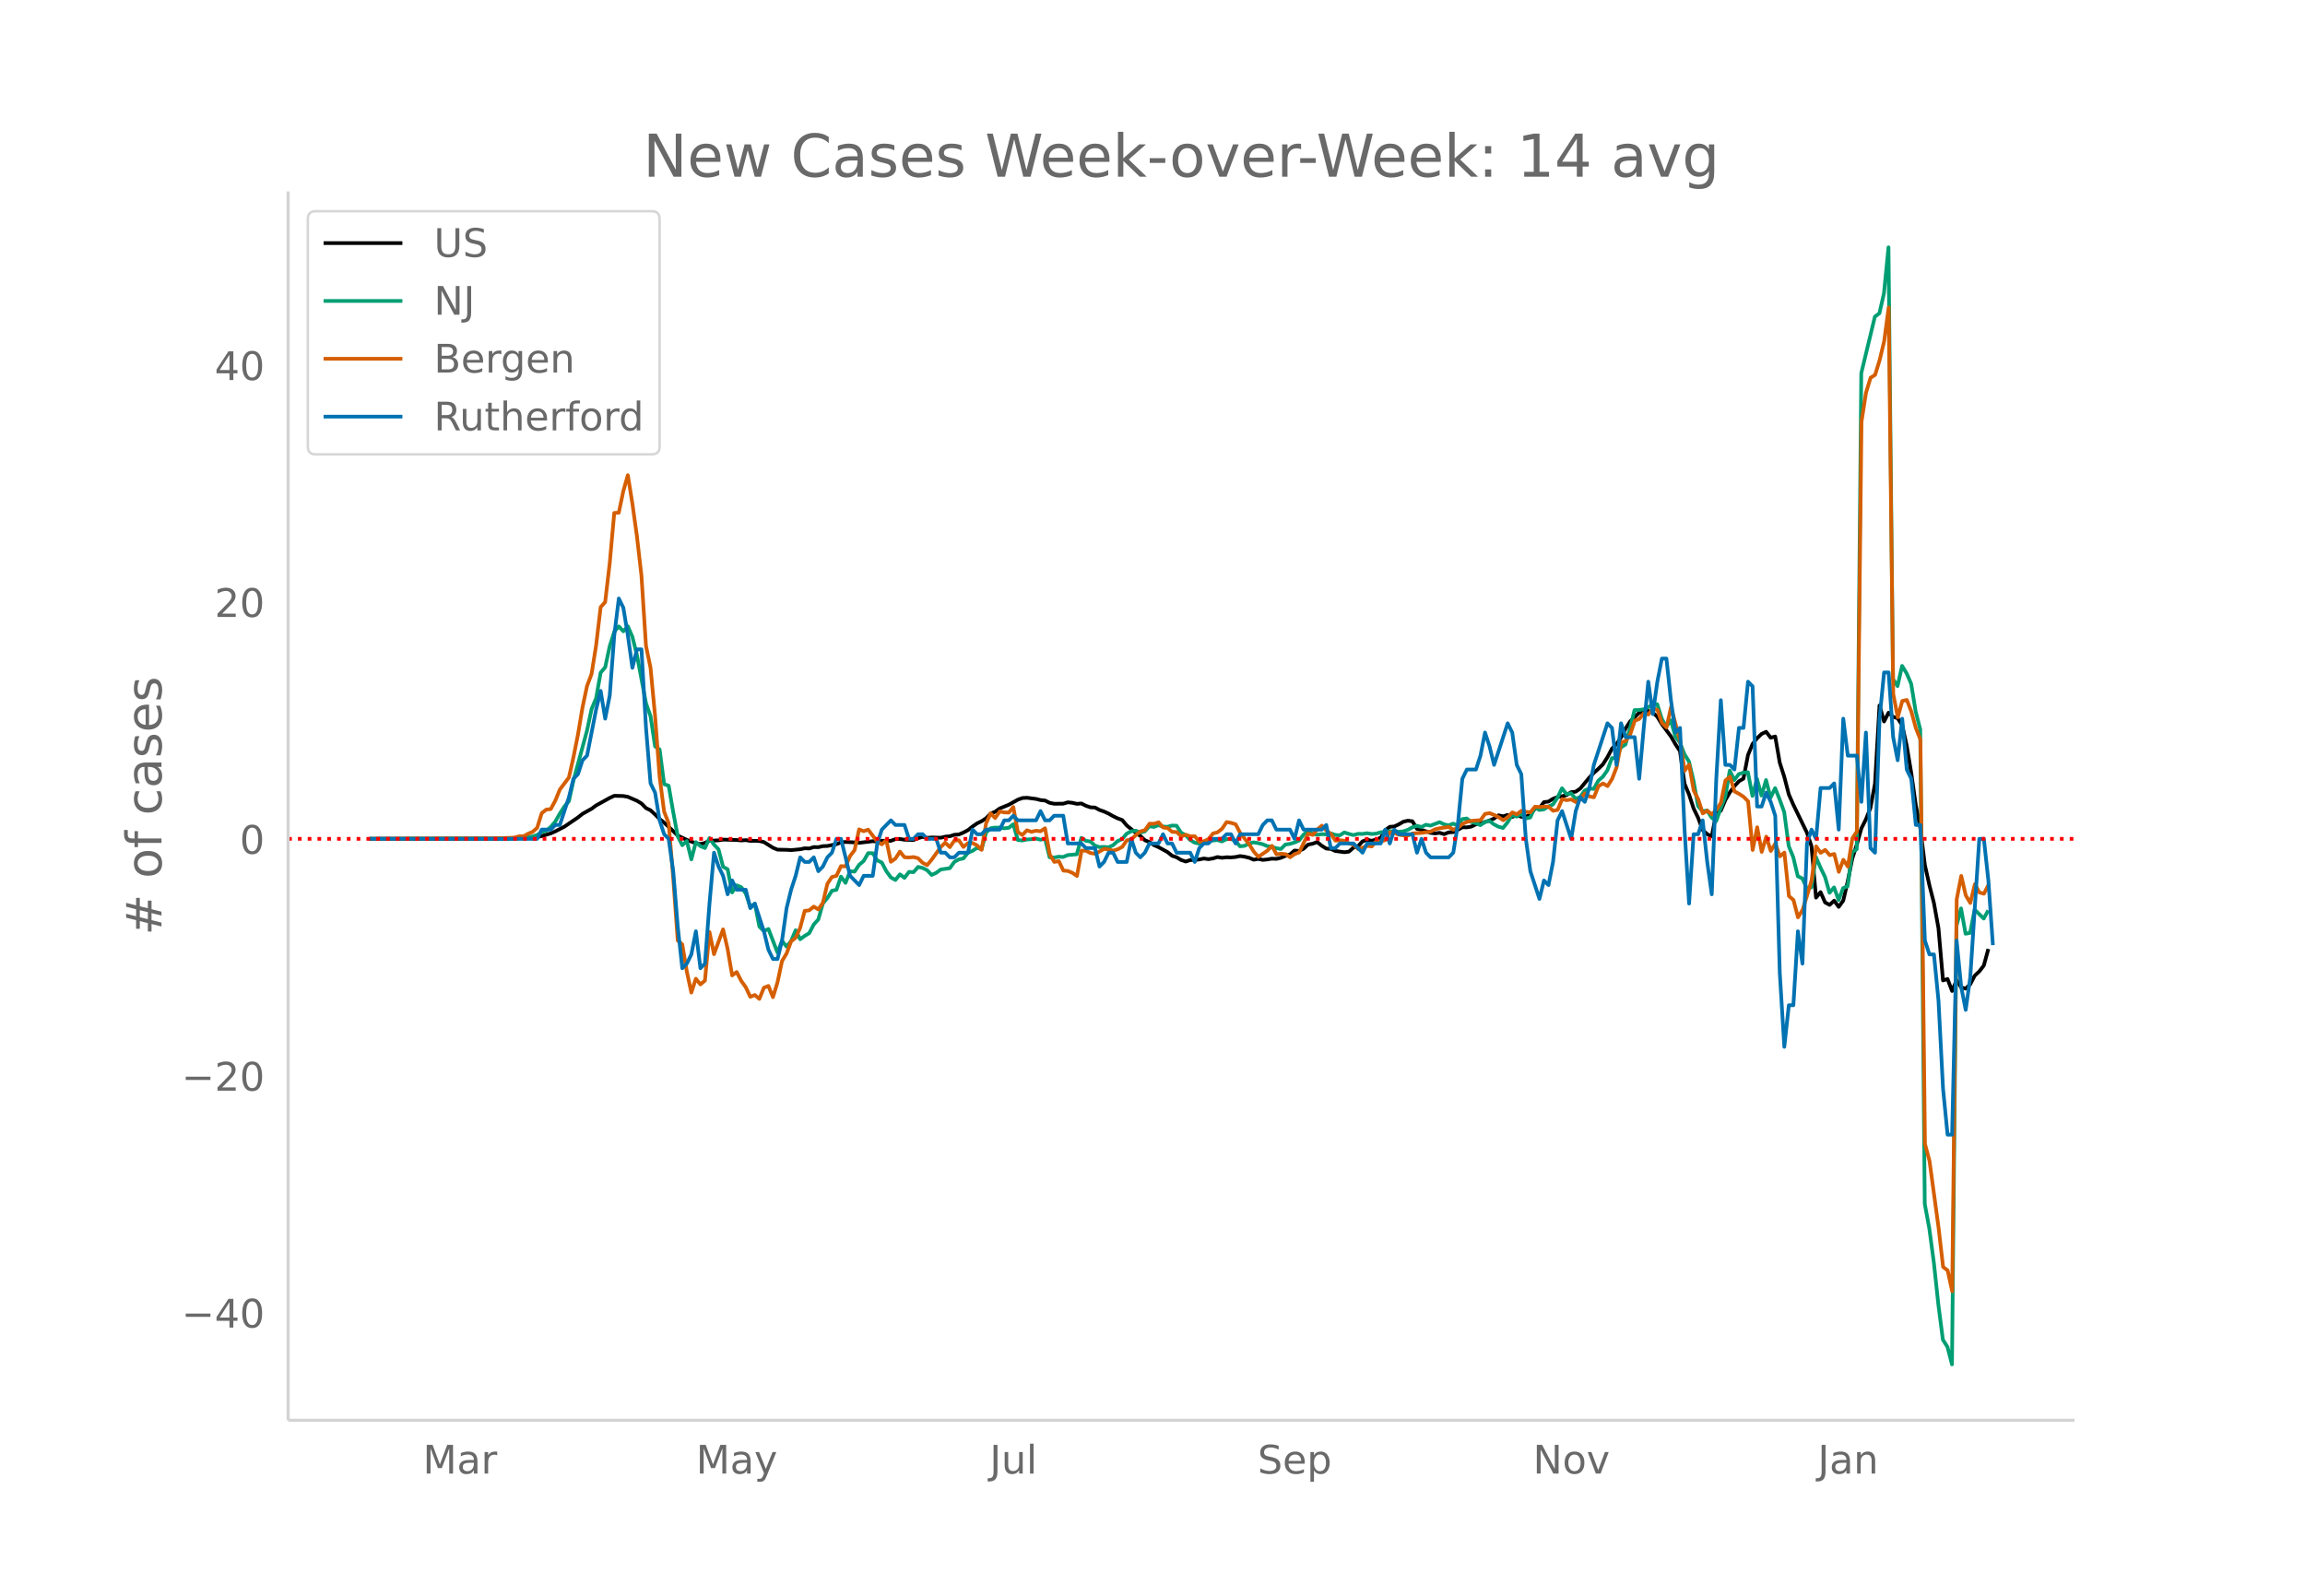 <svg height="864" viewBox="0 0 936 648" width="1248" xmlns="http://www.w3.org/2000/svg" xmlns:xlink="http://www.w3.org/1999/xlink"><defs><style>*{stroke-linecap:butt;stroke-linejoin:round}</style></defs><g id="figure_1"><path d="M0 648h936V0H0z" fill="#fff" id="patch_1"/><g id="axes_1"><path d="M117 576.72h725.4V77.76H117z" fill="none" id="patch_2"/><path clip-path="url(#pddda98bb43)" d="M149.973 340.625l55.261-.112 9.21-.276 1.843-.116 1.842-.228 1.842-.374 3.684-1.121 1.842-.81 3.684-1.898 5.526-3.75 1.842-1.465 3.684-2.065 1.842-1.355 5.526-3.046 1.843-.857 3.684.086 1.842.335 3.684 1.599 1.842 1.105 1.842 1.876 1.842.885 1.842 1.694 1.842 1.854 1.842 1.474 3.684 3.43 1.842 1.816 3.684 1.75 3.684 1.372 1.843.295 1.842-.427 1.842-.983 1.842.014 1.842-.1 1.842-.291 5.526.17 1.842.17 1.842-.128 1.842.3 1.842-.025 1.842.089 1.842.423 3.684 2.32 1.842.756 3.684.073 1.843.113 3.684-.341 1.842-.39 1.842.074 1.842-.57 1.842.04 1.842-.416 1.842-.068 3.684-.743 1.842-.716 1.842-.169 3.684.172 1.842.178 5.526-.67 1.843.147 1.842-.337 3.684.037 1.842-.69 1.842-.054 1.842.317 3.684.091 1.842-.752 1.842-.504 1.842.415 1.842-.176 3.684.102 1.842-.438 1.842-.164 1.842-.602 1.842-.123 1.843-.793 1.842-.97 1.842-1.47 1.842-1.272 1.842-.887 1.842-1.207 1.842-1.874 1.842-.78 1.842-1.32 3.684-1.505 3.684-2.063 1.842-.658 1.842-.106 3.684.473 1.842.469 1.842.194 1.842.92 1.843.378 3.684-.037 1.842-.546 1.842.19 1.842.428 1.842-.147 1.842.934 1.842.626 1.842.083 1.842.994 1.842.63 1.842.846 1.842 1.048 1.842.887 1.842.668 1.842 2.209 3.684 2.997 1.843 1.257 1.842 1.747 1.842.747 1.842 1.222 1.842.826 3.684 2.016 1.842 1.496 1.842.62 1.842 1.102 1.842.62 1.842-.602 1.842-.041 1.842-.207 1.842-.385 1.842.268 1.842-.288 1.842-.57 1.842.305 1.843-.214 1.842.058 1.842-.17 1.842-.374 1.842.264 1.842.432 1.842.784 1.842-.334 1.842.404 1.842-.184 1.842-.317 1.842.082 1.842-.427 1.842-.78 1.842-.599 1.842-1.569 1.842.168 1.842-.922 1.842-1.674 1.843-.352 1.842-.667 1.842 1.487 1.842 1.157 1.842.149 1.842.828 3.684.503 1.842-.235 1.842-1.637 1.842-.567 1.842-1.969 1.842-.676 1.842.441 1.842-.53 1.842-.674 1.842-3.076 1.842-1.39 1.842-.146 1.842-.86 1.843-1.072 1.842-.422 1.842.251 1.842 3.068 1.842.416 3.684 1.2 1.842.243 1.842-.249 1.842.55 1.842-.732 1.842-.104 1.842-.908 1.842-1.054 1.842.032 1.842-.312 1.842-.919 1.842-.334 3.685-1.21 1.842-.811 1.842-1.309 1.842.416 1.842-.559 1.842.799 1.842-.737 1.842.689 1.842.02 1.842-.973 1.842-2.31 1.842-.22 1.842-2.455 1.842-.238 1.842-1.136 1.842-.7 1.842-.334 1.842-.463 1.842-1.194 1.843-.19 1.842-1.26 3.684-4.454 1.842-1.925 1.842-1.65 1.842-1.817 1.842-2.893 1.842-3.487 1.842-1.81 1.842-2.75 1.842-3.563 1.842-2.895 3.684-3.562 3.684-.757 1.842.708 1.842 1.673 1.842 3.016 3.685 4.962 1.842 3.199 1.842 2.797 1.842 13.222 1.842 4.389 1.842 5.647 1.842 3.817 1.842 4.956 1.842 1.676 1.842.918 1.842-9.512 1.842-.904 1.842-4.358 1.842-3.137 1.842-2.485 1.842-1.996 1.842-1.072 1.842-9.594 1.843-4.453 1.842-2.35 1.842-1.757 1.842-.865 1.842 2.397 1.842-.493 1.842 10.641 1.842 5.762 1.842 7.119 1.842 4.198 5.526 11.368 1.842 5.462 1.842 20.885 1.842-2.221 1.842 4.18 1.842.99 1.842-1.71 1.843 2.52 1.842-2.543 1.842-7.902 1.842-9.213 1.842-5.67 1.842-6.53 1.842-3.691 1.842-4.603 1.842-9.854 1.842-31.781 1.842 6.505 1.842-3.58 1.842 1.723 1.842.5 1.842 2.9 1.842 8.287 1.842 11.075 1.842 13.085 1.842 9.272 1.842 14.99 1.843 8.226 1.842 7.23 1.842 10.227 1.842 21.215 1.842-.58 1.842 4.865 1.842-4.406 1.842 2.943 1.842.508 1.842-1.756 1.842-3.515 1.842-1.721 1.842-2.374 1.842-6.75h0" fill="none" stroke="#000" stroke-linecap="round" stroke-width="1.5" id="line2d_1"/><path clip-path="url(#pddda98bb43)" d="M149.973 340.624l57.103-.104 5.526-.251 3.685-.623 1.842-.58 1.842-1.165 1.842-.533 1.842-1.605 1.842-2.14 1.842-3.275 1.842-2.843 1.842-2.17 1.842-8.358 5.526-20.368 1.842-8.69 1.842-4.414 1.842-10.37 1.842-2.161 1.842-8.571 1.843-5.86 1.842-2.181 1.842 2 1.842-2.04 1.842 4.279 1.842 7.391 3.684 19.56 1.842 5.283 1.842 12.264 1.842 1.219 1.842 14.105 1.842.635 1.842 10.702 1.842 9.824 1.842 3.624 1.842-1.686 1.842 7.445 1.842-7 1.843 1.616 1.842.77 1.842-4.023 1.842 2.646 1.842 1.95 1.842 7.066 1.842.986 1.842 9.41 1.842-2.87 1.842.735 1.842 2.592 1.842 5.4 1.842-1.22 1.842 9.218 1.842 1.856 1.842-.866 3.684 9.607 1.842-4.807 1.842 2.37 1.843-2.281 1.842-4.39 1.842 3.67 1.842-1.365 1.842-1.106 1.842-3.547 1.842-2.011 1.842-6.498 1.842-2.212 1.842-2.96 1.842-.374 1.842-5.357 1.842 2.533 1.842-4.734 1.842.162 1.842-2.765 1.842-1.547 1.842-3.195 1.842.043 1.843 2.927 1.842.855 1.842 3.52 1.842 2.53 1.842 1.04 1.842-2.29 1.842 1.435 1.842-2.425 1.842.1 1.842-2.123 1.842.41 1.842.928 1.842 1.915 1.842-.843 1.842-1.37 3.684-.53 1.842-2.548 1.842-1.021 1.843-.402 1.842-2.313 1.842-.74 1.842-1.252 1.842.564 1.842-6.753 1.842-1.767 1.842-.26 1.842.016 1.842.279 1.842-.202 1.842-1.454 1.842 6.428 1.842.167 1.842-.406 1.842-.109 1.842-.263 1.842.48 1.842-.426 1.842 7.554 1.843.105 1.842-.345 1.842.12 1.842-.766 3.684-.328 1.842-6.653 1.842 1.184 1.842.27 1.842 1.664 1.842.63 1.842-.108 1.842.178 1.842-.844 1.842-1.686 1.842-.812 1.842-2.19 1.842-.982 1.842-.247 1.843.824 1.842-.526 1.842-2.089 1.842.294 1.842-.72 1.842.546 1.842.104 1.842-.503 1.842.058 1.842 2.855 1.842.97 1.842 1.985 1.842 1.064 1.842.394 1.842-.731 1.842-.596 1.842.085 1.842-.208 1.842.568 1.843-.924 1.842-.054 1.842.793 1.842 2.165 1.842-.193 1.842-.975 1.842-.433 1.842.314 1.842.452 1.842.762 1.842.29 1.842.55 1.842.347 1.842-1.833 1.842-.27 1.842-.546 1.842-.781 1.842-2.425 1.842-1.435 1.843 1.063 1.842.445 1.842-.27 1.842.092 1.842-.402 1.842.623 1.842.166 1.842-1.176 1.842.607 1.842.472 1.842-.506 1.842.042 1.842-.286 1.842.302 1.842-.14 1.842-.526 1.842-.29 1.842-.166 1.842.012 1.842.197 1.843-.14 1.842-.638 1.842-1.001 1.842-.639 1.842.5 1.842-.925 1.842.367 3.684-1.407 1.842.881 1.842.41 1.842-.707 1.842.839 1.842-2.665 1.842-.248 1.842 1.44 1.842.463 1.842.809 1.842-1.273 1.843-.503 1.842 1.459 1.842.955 1.842.491 1.842-2.305 1.842-2.982 1.842.669 1.842-1.122 1.842 1.907 1.842-.425 1.842-4.092 1.842 1.048 1.842-.255 1.842-1.16 1.842-.813 1.842-2.765 1.842-3.814 1.842 2.382 1.842-.348 1.843 2.209 1.842-.685 1.842-2.638 1.842-.854 1.842.193 1.842-3.342 1.842-1.609 1.842-2.576 1.842-5.005 1.842.07 1.842-4.417 1.842-1.18 1.842-6.563 1.842-7.391 1.842-.035 1.842-.279 1.842-.835 1.842-1.075 1.842-.17 1.842 5.89 1.843 3.249 1.842-2.6 1.842 6.591 1.842 2.387 1.842 4.792 1.842 2.967 1.842 7.805 1.842 10.265 1.842 2.135 1.842-.317 1.842 2.881 1.842 1.431 1.842-5.179 1.842-4.664 1.842-10.68 1.842 3.826 1.842-2.402 1.842-.6 1.842-.139 1.843 9.6 1.842-6.896 1.842 6.757 1.842-6.289 1.842 7.12 1.842-3.844 1.842 4.583 1.842 5.114 1.842 13.811 1.842 4.526 1.842 7.735 1.842.901 1.842 4.07 1.842-.473 1.842-12.288 1.842 4.286 1.842 3.786 1.842 6.429 1.842-2.182 1.843 5.14 1.842-4.861 1.842-.754 1.842-13.774 1.842-1.272 1.842-193.292 5.526-22.936 1.842-1.376 1.842-8.092 1.842-18.685 1.842 175.318 1.842 2.831 1.842-8.188 1.842 3.013 1.842 4.243 1.842 11.31 1.842 7.194 1.842 192.738 1.843 9.925 1.842 13.82 1.842 17.122 1.842 14.253 1.842 2.904 1.842 7.117 1.842-178.091 1.842-7.067 1.842 10.27 1.842-.33 1.842-9.445 3.684 3.62 1.842-3.31h0" fill="none" stroke="#009e73" stroke-linecap="round" stroke-width="1.5" id="line2d_2"/><path clip-path="url(#pddda98bb43)" d="M149.973 340.624l47.893-.11 9.21-.295 1.842-.11 1.842-.516h1.842l1.843-1.032 1.842-.774 1.842-1.622 1.842-5.933 1.842-1.474 1.842-.221 1.842-3.427 1.842-4.496 3.684-4.902 1.842-8.18 1.842-9.25 1.842-11.02 1.842-8.696 1.842-4.902 1.842-11.571 1.842-15.552 1.842-2.063 1.842-15.736 1.843-20.453 1.842-.074 1.842-8.807 1.842-6.45 1.842 11.535 1.842 13.23 1.842 16.067 1.842 28.487 1.842 8.881 1.842 19.458 1.842 24.765 1.842 14.225 1.842 4.643 1.842 22.074 1.842 25.612 1.842 1.548 1.842 10.982 1.842 8.587 1.842-5.602 1.843 2.285 1.842-1.548 1.842-19.716 1.842 8.992 3.684-10.06 1.842 7.96 1.842 10.724 1.842-1.364 1.842 3.575 1.842 2.58 1.842 3.906 1.842-.737 1.842 1.584 1.842-4.532 1.842-.738 1.842 4.57 1.842-6.007 1.842-8.66 1.842-3.059 1.843-4.938 1.842-1.474 1.842-4.017 1.842-6.891 1.842-.221 1.842-1.511 1.842 1.142 1.842-2.653 1.842-7.739 1.842-2.764 1.842-.479 1.842-3.943 1.842.11 1.842-4.2 1.842-2.396 1.842-8.44 1.842.738 1.842-.627 3.685 4.828 1.842 1.142 1.842-1.695 1.842 8.771 1.842-1.29 1.842-2.837 1.842 2.284 1.842.11 1.842-.183 1.842.479 1.842 1.842 1.842.958 1.842-2.21 3.684-5.123 1.842-1.806 1.842 1.843 1.842-2.654 1.842-.147 1.843 2.727 1.842-1.548 1.842-.037 1.842.922 1.842 1.842 1.842-10.76 1.842-4.054 1.842 1.88 1.842-2.654 1.842.368 1.842.074 1.842-2.248 1.842 10.135 1.842 1.216 1.842-1.917 1.842.627 1.842-.442 1.842.22 1.842-1.215L426.28 347l1.843 2.985 1.842-.295 1.842 3.833 1.842.147 1.842.774 1.842 1.253 1.842-10.282 1.842.037 1.842.958 1.842.258 1.842-.921 1.842-1.069 1.842.295 1.842.442 1.842-.553 1.842-.995 1.842-2.653 1.842-.368 1.842-1.77 1.843-1.473 1.842-.516 1.842-2.617 1.842.037 1.842-.59 1.842 2.1 1.842.222 1.842 1.548 1.842.074 1.842 1.768 1.842-.663 1.842.627h1.842l1.842 2.248 1.842-.222 1.842-.884 1.842-2.285 1.842-.479 1.842-1.437 1.843-2.727 1.842.331 1.842.59 1.842 3.538 3.684 4.606 1.842 2.985 1.842 2.064 3.684-2.506 1.842-1.953 1.842 3.464 1.842-.258 1.842.184 1.842 1.253 1.842-1.29 1.842-.7 3.684-7.628 1.843.553 1.842-2.248 1.842-1.511 1.842 1.99 1.842 1.327 1.842 2.763 1.842-.147 1.842.184 1.842 1.069 1.842.59 1.842 1.695 1.842-.553 1.842-.737 1.842.258 1.842-2.174 1.842.147 1.842-.553 1.842-3.206 1.842.332 1.842.663 1.843.295 1.842.037 1.842-.81 3.684-.259 3.684-.516 1.842-.958 1.842-.405 3.684-.516 1.842 1.142 1.842-.774 1.842-1.584 1.842-.848 1.842-.405 3.684-.295 1.842-2.543 1.843-.295 1.842.737 1.842.922 1.842 1.216 1.842-1.253 1.842-1.917 1.842.774 1.842-1.437 1.842.442 1.842.185 1.842-2.285 1.842.147 1.842-.22 1.842.073 1.842 1.658 1.842-.368 1.842-4.386 1.842.442 1.842-.294 1.843 1.068 1.842-1.105 1.842-2.432 1.842 1.253 1.842.331 1.842-4.496 1.842-1.105 1.842 1.068 1.842-2.91 1.842-4.755 1.842-10.024 1.842-.663 1.842-2.616 1.842-5.565 1.842-.737 1.842-2.285 1.842.48 1.842-2.433 1.842.553 1.842 5.343 1.843 1.77 1.842-8.219 3.684 13.71 1.842 12.123 1.842-2.506 1.842 10.54 1.842 3.538 1.842 5.749 1.842-1.106 1.842 1.511 1.842-1.842 1.842-2.875 1.842-9.065 1.842-1.511 1.842 5.97 1.842.958 1.842 1.216 1.842 1.843 1.843 19.752 1.842-9.213 1.842 9.987 1.842-6.191 1.842 5.823 1.842-3.022 1.842 5.196 1.842-1.511 1.842 17.652 1.842 1.585 1.842 7.038 1.842-2.985 1.842-5.822 1.842-6.228 1.842-13.783 1.842 2.617 1.842-1.18 1.842 2.138 1.842-.48 1.843 7.26 1.842-4.9 1.842 2.763 1.842-11.535 1.842-2.763 1.842-166.313 1.842-11.83 1.842-6.044 1.842-1.179 1.842-5.97 1.842-7.665 1.842-13.746 1.842 156.916 1.842 9.508 1.842-6.634 1.842-.405 1.842 4.754 1.842 6.707 1.842 4.606 1.842 164.213 1.843 6.891 3.684 27.123 1.842 15.92 1.842 1.437 1.842 8.44 1.842-159.164 1.842-9.471 1.842 7.886 1.842 3.096 1.842-7.629 1.842 3.354 1.842.516 1.842-3.612h0" fill="none" stroke="#d55e00" stroke-linecap="round" stroke-width="1.5" id="line2d_3"/><path clip-path="url(#pddda98bb43)" d="M149.973 340.624h68.156l1.842-3.753h3.684l1.842-1.877h1.842l3.684-11.262 1.842-7.508 1.842-1.877 1.842-5.63 1.842-1.877 3.684-18.77 1.842-7.507 1.842 11.261 1.842-9.385 1.843-24.4 1.842-15.015 1.842 3.754 1.842 11.261 1.842 13.139 1.842-7.508h1.842l1.842 31.908 1.842 22.523 1.842 3.754 1.842 11.262 1.842 5.63 1.842 1.877 1.842 13.139 1.842 22.523 1.842 16.893 1.842-1.877 1.842-3.754 1.842-9.385 1.843 15.016 1.842-1.877 1.842-24.4 1.842-20.647 1.842 5.631 1.842 3.754 1.842 7.508 1.842-5.631 1.842 3.754h3.684l1.842 7.507 1.842-1.877 3.684 11.262 1.842 7.508 1.842 3.754h1.842l1.842-7.508 1.842-13.139 1.843-7.507 1.842-5.631 1.842-7.508 1.842 1.877h1.842l1.842-1.877 1.842 5.63 1.842-1.876 1.842-3.754 1.842-1.877 1.842-5.63h1.842l3.684 15.015 3.684 3.754 1.842-3.754h3.684l1.843-13.139 1.842-5.63 3.684-3.754 1.842 1.877h3.684l1.842 5.63h1.842l1.842-1.877h1.842l1.842 1.877h3.684l1.842 5.631h1.842l1.842 1.877h1.842l1.842-1.877h3.685l1.842-9.384 1.842 1.876h1.842l1.842-1.876h5.526l1.842-3.754h1.842l1.842-1.877 1.842 1.877h7.368l1.842-3.754 1.842 3.754h1.842l1.843-1.877h3.684l1.842 11.261h5.526l1.842 1.877h3.684l1.842 7.508 1.842-1.877 1.842-3.754h1.842l1.842 3.754h3.684l1.842-9.385 1.842 5.631 1.843 1.877 1.842-1.877 1.842-3.754h3.684l1.842-3.754 1.842 3.754h1.842l1.842 3.754h5.526l1.842 3.754 1.842-5.63 1.842-1.878h1.842l1.842-1.877h3.684l1.843-1.877h1.842l1.842 3.754 1.842-3.754h7.368l1.842-3.753 1.842-1.877h1.842l1.842 3.754h5.526l1.842 3.753 1.842-7.507 1.842 3.754h7.369l1.842-1.877 1.842 9.384h1.842l1.842-1.877h5.526l3.684 3.754 1.842-3.754h5.526l1.842-5.63 1.842 5.63 1.842-5.63 1.842 1.876h5.527l1.842 7.508 1.842-5.63 1.842 5.63 1.842 1.877h7.368l1.842-1.877 1.842-11.261 1.842-18.77 1.842-3.754h3.684l1.842-5.63 1.842-9.385 1.843 5.63 1.842 7.508 5.526-16.892 1.842 3.754 1.842 13.138 1.842 3.754 1.842 26.277 1.842 13.139 3.684 11.262 1.842-7.508 1.842 1.877 1.842-9.385 1.842-16.892 1.842-3.754 3.684 11.261 1.843-11.261 1.842-5.631 1.842 1.877 1.842-5.63 1.842-9.386 5.526-16.892 1.842 1.877 1.842 15.015 1.842-16.892 1.842 5.63h3.684l1.842 16.893 1.842-20.646 1.842-18.77 1.842 13.14 1.842-13.14 1.842-9.384h1.843l1.842 16.892 1.842 13.139 1.842-1.877 1.842 41.293 1.842 30.03 1.842-28.154h1.842l1.842-5.63 1.842 16.892 1.842 13.139 1.842-46.924 1.842-31.908 1.842 26.277h1.842l1.842 1.877 1.842-16.892h1.842l1.842-18.77 1.843 1.878 1.842 48.8h1.842l1.842-5.63 1.842 3.753 1.842 5.63 1.842 63.816 1.842 30.031 1.842-16.892h1.842l1.842-30.03 1.842 13.138 1.842-48.8 1.842-5.631 1.842 3.753 1.842-20.646h3.684l1.842-1.877 1.843 18.77 1.842-45.047 1.842 15.016h3.684l1.842 18.769 1.842-28.154 1.842 46.923 1.842 1.877 1.842-54.43 1.842-18.77h1.842l1.842 26.277 1.842 9.385 1.842-16.893 1.842 20.646 1.842 3.754 1.842 18.77h1.842l1.842 46.923 1.843 5.63h1.842l1.842 18.77 1.842 35.662 1.842 18.77h1.842l1.842-78.832 1.842 18.77 1.842 9.384 1.842-13.139 3.684-56.308h1.842l1.842 16.893 1.842 26.277h0" fill="none" stroke="#0072b2" stroke-linecap="round" stroke-width="1.5" id="line2d_4"/><path clip-path="url(#pddda98bb43)" d="M117 340.624h725.4" fill="none" stroke="red" stroke-dasharray="1.5,2.475" stroke-width="1.5" id="line2d_5"/><path d="M117 576.72V77.76" fill="none" stroke="#d3d3d3" stroke-linecap="square" stroke-width="1.25" id="patch_3"/><path d="M117 576.72h725.4" fill="none" stroke="#d3d3d3" stroke-linecap="square" stroke-width="1.25" id="patch_4"/><g id="matplotlib.axis_1"><g id="xtick_1"><g transform="matrix(.16 0 0 -.16 171.72 598.378)" fill="#696969" id="text_1"><defs><path d="M9.813 72.906h14.703l18.593-49.61 18.703 49.61h14.704V0H66.89v64.016l-18.797-50h-9.907l-18.796 50V0H9.813z" id="DejaVuSans-77"/><path d="M34.281 27.484q-10.89 0-15.093-2.484-4.204-2.484-4.204-8.5 0-4.781 3.157-7.594 3.156-2.797 8.562-2.797 7.485 0 12 5.297 4.516 5.297 4.516 14.078v2zm17.922 3.72V0H43.22v8.297Q40.14 3.328 35.547.953q-4.594-2.375-11.234-2.375-8.391 0-13.36 4.719Q6 8.016 6 15.922q0 9.219 6.172 13.906 6.187 4.688 18.437 4.688h12.61v.89q0 6.203-4.078 9.594-4.078 3.39-11.453 3.39-4.688 0-9.141-1.124-4.438-1.125-8.531-3.375v8.312q4.921 1.906 9.562 2.844 4.64.953 9.031.953 11.875 0 17.735-6.156 5.86-6.14 5.86-18.64z" id="DejaVuSans-97"/><path d="M41.11 46.297q-1.516.875-3.297 1.281Q36.03 48 33.89 48q-7.625 0-11.703-4.953-4.079-4.953-4.079-14.234V0H9.08v54.688h9.03v-8.5q2.844 4.984 7.375 7.39Q30.031 56 36.531 56q.922 0 2.047-.125 1.125-.11 2.484-.36z" id="DejaVuSans-114"/></defs><use xlink:href="#DejaVuSans-77"/><use x="86.279" xlink:href="#DejaVuSans-97"/><use x="147.559" xlink:href="#DejaVuSans-114"/></g></g><g id="xtick_2"><g transform="matrix(.16 0 0 -.16 282.639 598.378)" fill="#696969" id="text_2"><defs><path d="M32.172-5.078q-3.797-9.766-7.422-12.735-3.61-2.984-9.656-2.984H7.906v7.516h5.282q3.703 0 5.75 1.765Q21-9.766 23.483-3.219l1.61 4.094-22.11 53.813H12.5l17.094-42.766 17.093 42.766h9.516z" id="DejaVuSans-121"/></defs><use xlink:href="#DejaVuSans-77"/><use x="86.279" xlink:href="#DejaVuSans-97"/><use x="147.559" xlink:href="#DejaVuSans-121"/></g></g><g id="xtick_3"><g transform="matrix(.16 0 0 -.16 401.892 598.378)" fill="#696969" id="text_3"><defs><path d="M9.813 72.906h9.859V5.078q0-13.187-5-19.14-5-5.954-16.094-5.954h-3.75v8.297h3.078q6.531 0 9.219 3.672Q9.813-4.39 9.813 5.078z" id="DejaVuSans-74"/><path d="M8.5 21.578v33.11h8.984V21.922q0-7.766 3.016-11.656 3.031-3.875 9.094-3.875 7.265 0 11.484 4.64 4.234 4.64 4.234 12.656v31h8.985V0h-8.984v8.406Q42.047 3.422 37.718 1q-4.313-2.422-10.032-2.422-9.421 0-14.312 5.86Q8.5 10.296 8.5 21.578zM31.11 56z" id="DejaVuSans-117"/><path d="M9.422 75.984h8.984V0H9.422z" id="DejaVuSans-108"/></defs><use xlink:href="#DejaVuSans-74"/><use x="29.492" xlink:href="#DejaVuSans-117"/><use x="92.871" xlink:href="#DejaVuSans-108"/></g></g><g id="xtick_4"><g transform="matrix(.16 0 0 -.16 510.671 598.378)" fill="#696969" id="text_4"><defs><path d="M53.516 70.516V60.89q-5.61 2.687-10.594 4-4.984 1.328-9.625 1.328-8.047 0-12.422-3.125t-4.375-8.89q0-4.845 2.906-7.313 2.907-2.453 11.016-3.97l5.953-1.218q11.031-2.11 16.281-7.406 5.25-5.297 5.25-14.172 0-10.61-7.11-16.078-7.093-5.469-20.812-5.469-5.172 0-11.015 1.172Q13.14.922 6.89 3.219v10.156q6-3.36 11.765-5.078 5.766-1.703 11.328-1.703 8.438 0 13.032 3.312 4.593 3.328 4.593 9.485 0 5.359-3.297 8.39-3.296 3.032-10.812 4.547L27.484 33.5q-11.03 2.188-15.968 6.875-4.922 4.688-4.922 13.047 0 9.672 6.812 15.234 6.813 5.563 18.766 5.563 5.14 0 10.453-.938 5.328-.922 10.89-2.765z" id="DejaVuSans-83"/><path d="M56.203 29.594v-4.39H14.891q.593-9.282 5.593-14.142 5-4.859 13.938-4.859 5.172 0 10.031 1.266 4.86 1.265 9.656 3.812v-8.5Q49.266.734 44.187-.344 39.11-1.422 33.892-1.422q-13.094 0-20.735 7.61-7.64 7.625-7.64 20.625 0 13.421 7.25 21.296Q20.016 56 32.328 56q11.031 0 17.453-7.11 6.422-7.093 6.422-19.296zm-8.984 2.64q-.094 7.36-4.125 11.75-4.032 4.407-10.672 4.407-7.516 0-12.031-4.25-4.516-4.25-5.203-11.97z" id="DejaVuSans-101"/><path d="M18.11 8.203v-29H9.077v75.484h9.031v-8.296q2.844 4.875 7.157 7.234Q29.594 56 35.594 56q9.968 0 16.187-7.906 6.235-7.907 6.235-20.797T51.78 6.484q-6.218-7.906-16.187-7.906-6 0-10.328 2.375-4.313 2.375-7.157 7.25zm30.578 19.094q0 9.906-4.079 15.547-4.078 5.64-11.203 5.64-7.14 0-11.218-5.64-4.079-5.64-4.079-15.547 0-9.906 4.078-15.547 4.079-5.64 11.22-5.64 7.124 0 11.202 5.64t4.078 15.547z" id="DejaVuSans-112"/></defs><use xlink:href="#DejaVuSans-83"/><use x="63.477" xlink:href="#DejaVuSans-101"/><use x="125" xlink:href="#DejaVuSans-112"/></g></g><g id="xtick_5"><g transform="matrix(.16 0 0 -.16 622.501 598.378)" fill="#696969" id="text_5"><defs><path d="M9.813 72.906h13.28l32.329-60.984v60.984h9.562V0h-13.28L19.39 60.984V0H9.813z" id="DejaVuSans-78"/><path d="M30.61 48.39q-7.22 0-11.422-5.64-4.204-5.64-4.204-15.453 0-9.813 4.172-15.453 4.188-5.64 11.453-5.64 7.188 0 11.375 5.655 4.203 5.672 4.203 15.438 0 9.719-4.203 15.406-4.187 5.688-11.375 5.688zm0 7.61q11.718 0 18.406-7.625 6.703-7.61 6.703-21.078 0-13.422-6.703-21.078-6.688-7.64-18.407-7.64-11.765 0-18.437 7.64-6.656 7.656-6.656 21.078 0 13.469 6.656 21.078Q18.844 56 30.609 56z" id="DejaVuSans-111"/><path d="M2.984 54.688H12.5L29.594 8.797l17.093 45.89h9.516L35.687 0H23.485z" id="DejaVuSans-118"/></defs><use xlink:href="#DejaVuSans-78"/><use x="74.805" xlink:href="#DejaVuSans-111"/><use x="135.986" xlink:href="#DejaVuSans-118"/></g></g><g id="xtick_6"><g transform="matrix(.16 0 0 -.16 738.15 598.378)" fill="#696969" id="text_6"><defs><path d="M54.89 33.016V0h-8.984v32.719q0 7.765-3.031 11.61-3.031 3.858-9.078 3.858-7.281 0-11.484-4.64-4.204-4.625-4.204-12.64V0H9.08v54.688h9.03v-8.5q3.235 4.937 7.594 7.374Q30.078 56 35.797 56q9.422 0 14.25-5.828 4.844-5.828 4.844-17.156z" id="DejaVuSans-110"/></defs><use xlink:href="#DejaVuSans-74"/><use x="29.492" xlink:href="#DejaVuSans-97"/><use x="90.771" xlink:href="#DejaVuSans-110"/></g></g></g><g id="matplotlib.axis_2"><g id="ytick_1"><g transform="matrix(.16 0 0 -.16 73.733 539.083)" fill="#696969" id="text_7"><defs><path d="M10.594 35.5h62.593v-8.297H10.594z" id="DejaVuSans-8722"/><path d="M37.797 64.313L12.89 25.39h24.906zm-2.594 8.593H47.61V25.391h10.407v-8.203H47.609V0h-9.812v17.188H4.89v9.515z" id="DejaVuSans-52"/><path d="M31.781 66.406q-7.61 0-11.453-7.5Q16.5 51.422 16.5 36.375q0-14.984 3.828-22.484 3.844-7.5 11.453-7.5 7.672 0 11.5 7.5 3.844 7.5 3.844 22.484 0 15.047-3.844 22.531-3.828 7.5-11.5 7.5zm0 7.813q12.266 0 18.735-9.703 6.468-9.688 6.468-28.141 0-18.406-6.468-28.11-6.47-9.687-18.735-9.687-12.25 0-18.718 9.688-6.47 9.703-6.47 28.109 0 18.453 6.47 28.14Q19.53 74.22 31.78 74.22z" id="DejaVuSans-48"/></defs><use xlink:href="#DejaVuSans-8722"/><use x="83.789" xlink:href="#DejaVuSans-52"/><use x="147.412" xlink:href="#DejaVuSans-48"/></g></g><g id="ytick_2"><g transform="matrix(.16 0 0 -.16 73.733 442.893)" fill="#696969" id="text_8"><defs><path d="M19.188 8.297h34.421V0H7.33v8.297q5.609 5.812 15.296 15.594 9.703 9.797 12.188 12.64 4.734 5.313 6.609 9 1.89 3.688 1.89 7.25 0 5.813-4.078 9.469-4.078 3.672-10.625 3.672-4.64 0-9.797-1.61-5.14-1.609-11-4.89v9.969Q13.767 71.78 18.938 73q5.188 1.219 9.485 1.219 11.328 0 18.062-5.672 6.735-5.656 6.735-15.125 0-4.5-1.688-8.531-1.672-4.016-6.125-9.485-1.218-1.422-7.765-8.187-6.532-6.766-18.453-18.922z" id="DejaVuSans-50"/></defs><use xlink:href="#DejaVuSans-8722"/><use x="83.789" xlink:href="#DejaVuSans-50"/><use x="147.412" xlink:href="#DejaVuSans-48"/></g></g><g id="ytick_3"><use xlink:href="#DejaVuSans-48" transform="matrix(.16 0 0 -.16 97.32 346.703)" fill="#696969" id="text_9"/></g><g id="ytick_4"><g transform="matrix(.16 0 0 -.16 87.14 250.513)" fill="#696969" id="text_10"><use xlink:href="#DejaVuSans-50"/><use x="63.623" xlink:href="#DejaVuSans-48"/></g></g><g id="ytick_5"><g transform="matrix(.16 0 0 -.16 87.14 154.324)" fill="#696969" id="text_11"><use xlink:href="#DejaVuSans-52"/><use x="63.623" xlink:href="#DejaVuSans-48"/></g></g><g transform="matrix(0 -.2 -.2 0 65.573 379.813)" fill="#696969" id="text_12"><defs><path d="M51.125 44H36.922l-4.11-16.313h14.313zm-7.328 27.781l-5.078-20.265h14.265L58.11 71.78h7.813L60.89 51.516h15.234V44h-17.14l-4-16.313h15.53V20.22H53.079L48 0h-7.813l5.032 20.219H30.906L25.875 0h-7.86l5.079 20.219H7.719v7.468h17.187L29 44H13.281v7.516h17.625l4.985 20.265z" id="DejaVuSans-35"/><path d="M37.11 75.984V68.5h-8.594q-4.828 0-6.72-1.953-1.874-1.953-1.874-7.031v-4.828h14.797v-6.985H19.922V0H10.89v47.703H2.297v6.984h8.594V58.5q0 9.125 4.25 13.297 4.25 4.187 13.468 4.187z" id="DejaVuSans-102"/><path d="M48.781 52.594v-8.407q-3.812 2.11-7.64 3.157-3.828 1.047-7.735 1.047-8.75 0-13.593-5.547-4.829-5.532-4.829-15.547 0-10.016 4.829-15.563 4.843-5.53 13.593-5.53 3.907 0 7.735 1.046 3.828 1.047 7.64 3.156V2.094Q45.016.344 40.984-.531q-4.015-.89-8.562-.89-12.36 0-19.64 7.765-7.266 7.765-7.266 20.953 0 13.375 7.343 21.031Q20.22 56 33.016 56q4.14 0 8.093-.86 3.953-.843 7.672-2.546z" id="DejaVuSans-99"/><path d="M44.281 53.078v-8.5q-3.797 1.953-7.906 2.922-4.094.984-8.5.984-6.688 0-10.031-2.047-3.344-2.046-3.344-6.156 0-3.125 2.39-4.906 2.391-1.781 9.626-3.39l3.078-.688q9.562-2.047 13.593-5.781 4.032-3.735 4.032-10.422 0-7.625-6.032-12.078-6.03-4.438-16.578-4.438-4.39 0-9.156.86Q10.688.296 5.422 2v9.281q4.984-2.594 9.812-3.89 4.829-1.282 9.579-1.282 6.343 0 9.75 2.172 3.421 2.172 3.421 6.125 0 3.656-2.468 5.61-2.453 1.953-10.813 3.765l-3.125.735q-8.344 1.75-12.062 5.39-3.704 3.64-3.704 9.985 0 7.718 5.47 11.906Q16.75 56 26.811 56q4.97 0 9.36-.734 4.406-.72 8.11-2.188z" id="DejaVuSans-115"/></defs><use xlink:href="#DejaVuSans-35"/><use x="83.789" xlink:href="#DejaVuSans-32"/><use x="115.576" xlink:href="#DejaVuSans-111"/><use x="176.758" xlink:href="#DejaVuSans-102"/><use x="211.963" xlink:href="#DejaVuSans-32"/><use x="243.75" xlink:href="#DejaVuSans-99"/><use x="298.73" xlink:href="#DejaVuSans-97"/><use x="360.01" xlink:href="#DejaVuSans-115"/><use x="412.109" xlink:href="#DejaVuSans-101"/><use x="473.633" xlink:href="#DejaVuSans-115"/></g></g><g transform="matrix(.24 0 0 -.24 261.11 71.76)" fill="#696969" id="text_13"><defs><path d="M4.203 54.688h8.985l11.234-42.672 11.172 42.672h10.593l11.235-42.672 11.187 42.672h8.985L63.28 0H52.688L40.922 44.828 29.109 0H18.5z" id="DejaVuSans-119"/><path d="M64.406 67.281v-10.39q-4.984 4.64-10.625 6.922-5.64 2.296-11.984 2.296-12.5 0-19.14-7.64-6.641-7.64-6.641-22.094 0-14.406 6.64-22.047 6.64-7.64 19.14-7.64 6.345 0 11.985 2.296 5.64 2.297 10.625 6.938V5.609Q59.234 2.094 53.437.33q-5.78-1.75-12.218-1.75-16.563 0-26.094 10.124-9.516 10.14-9.516 27.672 0 17.578 9.516 27.703 9.531 10.14 26.094 10.14 6.531 0 12.312-1.734 5.797-1.734 10.875-5.203z" id="DejaVuSans-67"/><path d="M3.328 72.906h9.953L28.61 11.281l15.282 61.625h11.093l15.328-61.625 15.282 61.625h10.015L77.297 0H64.89L49.516 63.281 33.984 0H21.578z" id="DejaVuSans-87"/><path d="M9.078 75.984h9.031V31.11l26.813 23.578H56.39l-29-25.578L57.625 0H45.906L18.11 26.703V0H9.08z" id="DejaVuSans-107"/><path d="M4.89 31.39h26.313v-8H4.891z" id="DejaVuSans-45"/><path d="M11.719 12.406h10.297V0H11.719zm0 39.297h10.297v-12.39H11.719z" id="DejaVuSans-58"/><path d="M12.406 8.297h16.11v55.625l-17.532-3.516v8.985l17.438 3.515h9.86V8.296H54.39V0H12.406z" id="DejaVuSans-49"/><path d="M45.406 27.984q0 9.766-4.031 15.125-4.016 5.375-11.297 5.375-7.219 0-11.25-5.375-4.031-5.359-4.031-15.125 0-9.718 4.031-15.093t11.25-5.375q7.281 0 11.297 5.375 4.031 5.375 4.031 15.093zm8.985-21.203q0-13.953-6.203-20.765Q42-20.797 29.203-20.797q-4.734 0-8.937.703-4.203.703-8.157 2.172v8.735q3.954-2.141 7.813-3.157 3.86-1.031 7.86-1.031 8.843 0 13.234 4.61 4.39 4.609 4.39 13.937v4.453q-2.781-4.844-7.125-7.234Q33.938 0 27.875 0 17.828 0 11.672 7.656q-6.156 7.672-6.156 20.328 0 12.688 6.156 20.344Q17.828 56 27.875 56q6.063 0 10.406-2.39 4.344-2.391 7.125-7.22v8.297h8.985z" id="DejaVuSans-103"/></defs><use xlink:href="#DejaVuSans-78"/><use x="74.805" xlink:href="#DejaVuSans-101"/><use x="136.328" xlink:href="#DejaVuSans-119"/><use x="218.115" xlink:href="#DejaVuSans-32"/><use x="249.902" xlink:href="#DejaVuSans-67"/><use x="319.727" xlink:href="#DejaVuSans-97"/><use x="381.006" xlink:href="#DejaVuSans-115"/><use x="433.105" xlink:href="#DejaVuSans-101"/><use x="494.629" xlink:href="#DejaVuSans-115"/><use x="546.729" xlink:href="#DejaVuSans-32"/><use x="578.516" xlink:href="#DejaVuSans-87"/><use x="671.518" xlink:href="#DejaVuSans-101"/><use x="733.041" xlink:href="#DejaVuSans-101"/><use x="794.564" xlink:href="#DejaVuSans-107"/><use x="852.475" xlink:href="#DejaVuSans-45"/><use x="890.434" xlink:href="#DejaVuSans-111"/><use x="951.615" xlink:href="#DejaVuSans-118"/><use x="1010.795" xlink:href="#DejaVuSans-101"/><use x="1072.318" xlink:href="#DejaVuSans-114"/><use x="1107.057" xlink:href="#DejaVuSans-45"/><use x="1139.141" xlink:href="#DejaVuSans-87"/><use x="1232.143" xlink:href="#DejaVuSans-101"/><use x="1293.666" xlink:href="#DejaVuSans-101"/><use x="1355.189" xlink:href="#DejaVuSans-107"/><use x="1413.1" xlink:href="#DejaVuSans-58"/><use x="1446.791" xlink:href="#DejaVuSans-32"/><use x="1478.578" xlink:href="#DejaVuSans-49"/><use x="1542.201" xlink:href="#DejaVuSans-52"/><use x="1605.824" xlink:href="#DejaVuSans-32"/><use x="1637.611" xlink:href="#DejaVuSans-97"/><use x="1698.891" xlink:href="#DejaVuSans-118"/><use x="1758.07" xlink:href="#DejaVuSans-103"/></g><g id="legend_1"><path d="M128.2 184.5h136.45q3.2 0 3.2-3.2V88.96q0-3.2-3.2-3.2H128.2q-3.2 0-3.2 3.2v92.34q0 3.2 3.2 3.2z" fill="none" opacity=".8" stroke="#ccc" id="patch_5"/><path d="M131.4 98.718h32" fill="none" stroke="#000" stroke-linecap="round" stroke-width="1.5" id="line2d_6"/><g transform="matrix(.16 0 0 -.16 176.2 104.317)" fill="#696969" id="text_14"><defs><path d="M8.688 72.906h9.921V28.61q0-11.718 4.235-16.875 4.25-5.14 13.781-5.14 9.469 0 13.719 5.14 4.25 5.157 4.25 16.875v44.297H64.5V27.391q0-14.25-7.063-21.532-7.046-7.28-20.812-7.28-13.828 0-20.89 7.28-7.047 7.282-7.047 21.532z" id="DejaVuSans-85"/></defs><use xlink:href="#DejaVuSans-85"/><use x="73.193" xlink:href="#DejaVuSans-83"/></g><path d="M131.4 122.203h32" fill="none" stroke="#009e73" stroke-linecap="round" stroke-width="1.5" id="line2d_8"/><g transform="matrix(.16 0 0 -.16 176.2 127.802)" fill="#696969" id="text_15"><use xlink:href="#DejaVuSans-78"/><use x="74.805" xlink:href="#DejaVuSans-74"/></g><path d="M131.4 145.688h32" fill="none" stroke="#d55e00" stroke-linecap="round" stroke-width="1.5" id="line2d_10"/><g transform="matrix(.16 0 0 -.16 176.2 151.287)" fill="#696969" id="text_16"><defs><path d="M19.672 34.813V8.108H35.5q7.953 0 11.781 3.297 3.844 3.297 3.844 10.078 0 6.844-3.844 10.078-3.828 3.25-11.781 3.25zm0 29.984V42.828h14.61q7.218 0 10.75 2.703 3.546 2.719 3.546 8.282 0 5.515-3.547 8.25-3.531 2.734-10.75 2.734zm-9.86 8.11h25.204q11.28 0 17.375-4.688Q58.5 63.53 58.5 54.89q0-6.703-3.125-10.657-3.125-3.953-9.188-4.922 7.282-1.562 11.313-6.53 4.031-4.954 4.031-12.376 0-9.765-6.64-15.093Q48.25 0 35.984 0H9.812z" id="DejaVuSans-66"/></defs><use xlink:href="#DejaVuSans-66"/><use x="68.604" xlink:href="#DejaVuSans-101"/><use x="130.127" xlink:href="#DejaVuSans-114"/><use x="169.49" xlink:href="#DejaVuSans-103"/><use x="232.967" xlink:href="#DejaVuSans-101"/><use x="294.49" xlink:href="#DejaVuSans-110"/></g><path d="M131.4 169.173h32" fill="none" stroke="#0072b2" stroke-linecap="round" stroke-width="1.5" id="line2d_12"/><g transform="matrix(.16 0 0 -.16 176.2 174.773)" fill="#696969" id="text_17"><defs><path d="M44.39 34.188q3.172-1.079 6.172-4.594 3-3.516 6.032-9.672L66.609 0H56l-9.313 18.703q-3.624 7.328-7.015 9.719-3.39 2.39-9.25 2.39h-10.75V0h-9.86v72.906h22.266q12.5 0 18.656-5.234 6.157-5.219 6.157-15.766 0-6.89-3.203-11.437-3.204-4.532-9.297-6.282zM19.673 64.797V38.922h12.406q7.125 0 10.766 3.297 3.64 3.297 3.64 9.687 0 6.39-3.64 9.64-3.64 3.25-10.766 3.25z" id="DejaVuSans-82"/><path d="M18.313 70.219V54.688h18.5v-6.985h-18.5V18.016q0-6.688 1.828-8.594 1.828-1.906 7.453-1.906h9.218V0h-9.218q-10.407 0-14.36 3.875-3.953 3.89-3.953 14.14v29.688H2.687v6.984h6.594V70.22z" id="DejaVuSans-116"/><path d="M54.89 33.016V0h-8.984v32.719q0 7.765-3.031 11.61-3.031 3.858-9.078 3.858-7.281 0-11.484-4.64-4.204-4.625-4.204-12.64V0H9.08v75.984h9.03V46.188q3.235 4.937 7.594 7.374Q30.078 56 35.797 56q9.422 0 14.25-5.828 4.844-5.828 4.844-17.156z" id="DejaVuSans-104"/><path d="M45.406 46.39v29.594h8.985V0h-8.985v8.203Q42.578 3.328 38.25.953q-4.313-2.375-10.375-2.375-9.906 0-16.14 7.906-6.22 7.922-6.22 20.813 0 12.89 6.22 20.797Q17.968 56 27.874 56q6.063 0 10.375-2.375 4.328-2.36 7.156-7.234zm-30.61-19.093q0-9.906 4.079-15.547 4.078-5.64 11.203-5.64 7.125 0 11.219 5.64 4.11 5.64 4.11 15.547 0 9.906-4.11 15.547-4.094 5.64-11.219 5.64-7.125 0-11.203-5.64-4.078-5.64-4.078-15.547z" id="DejaVuSans-100"/></defs><use xlink:href="#DejaVuSans-82"/><use x="64.982" xlink:href="#DejaVuSans-117"/><use x="128.361" xlink:href="#DejaVuSans-116"/><use x="167.57" xlink:href="#DejaVuSans-104"/><use x="230.949" xlink:href="#DejaVuSans-101"/><use x="292.473" xlink:href="#DejaVuSans-114"/><use x="333.586" xlink:href="#DejaVuSans-102"/><use x="368.791" xlink:href="#DejaVuSans-111"/><use x="429.973" xlink:href="#DejaVuSans-114"/><use x="469.336" xlink:href="#DejaVuSans-100"/></g></g></g></g><defs><clipPath id="pddda98bb43"><path d="M117 77.76h725.4v498.96H117z"/></clipPath></defs></svg>